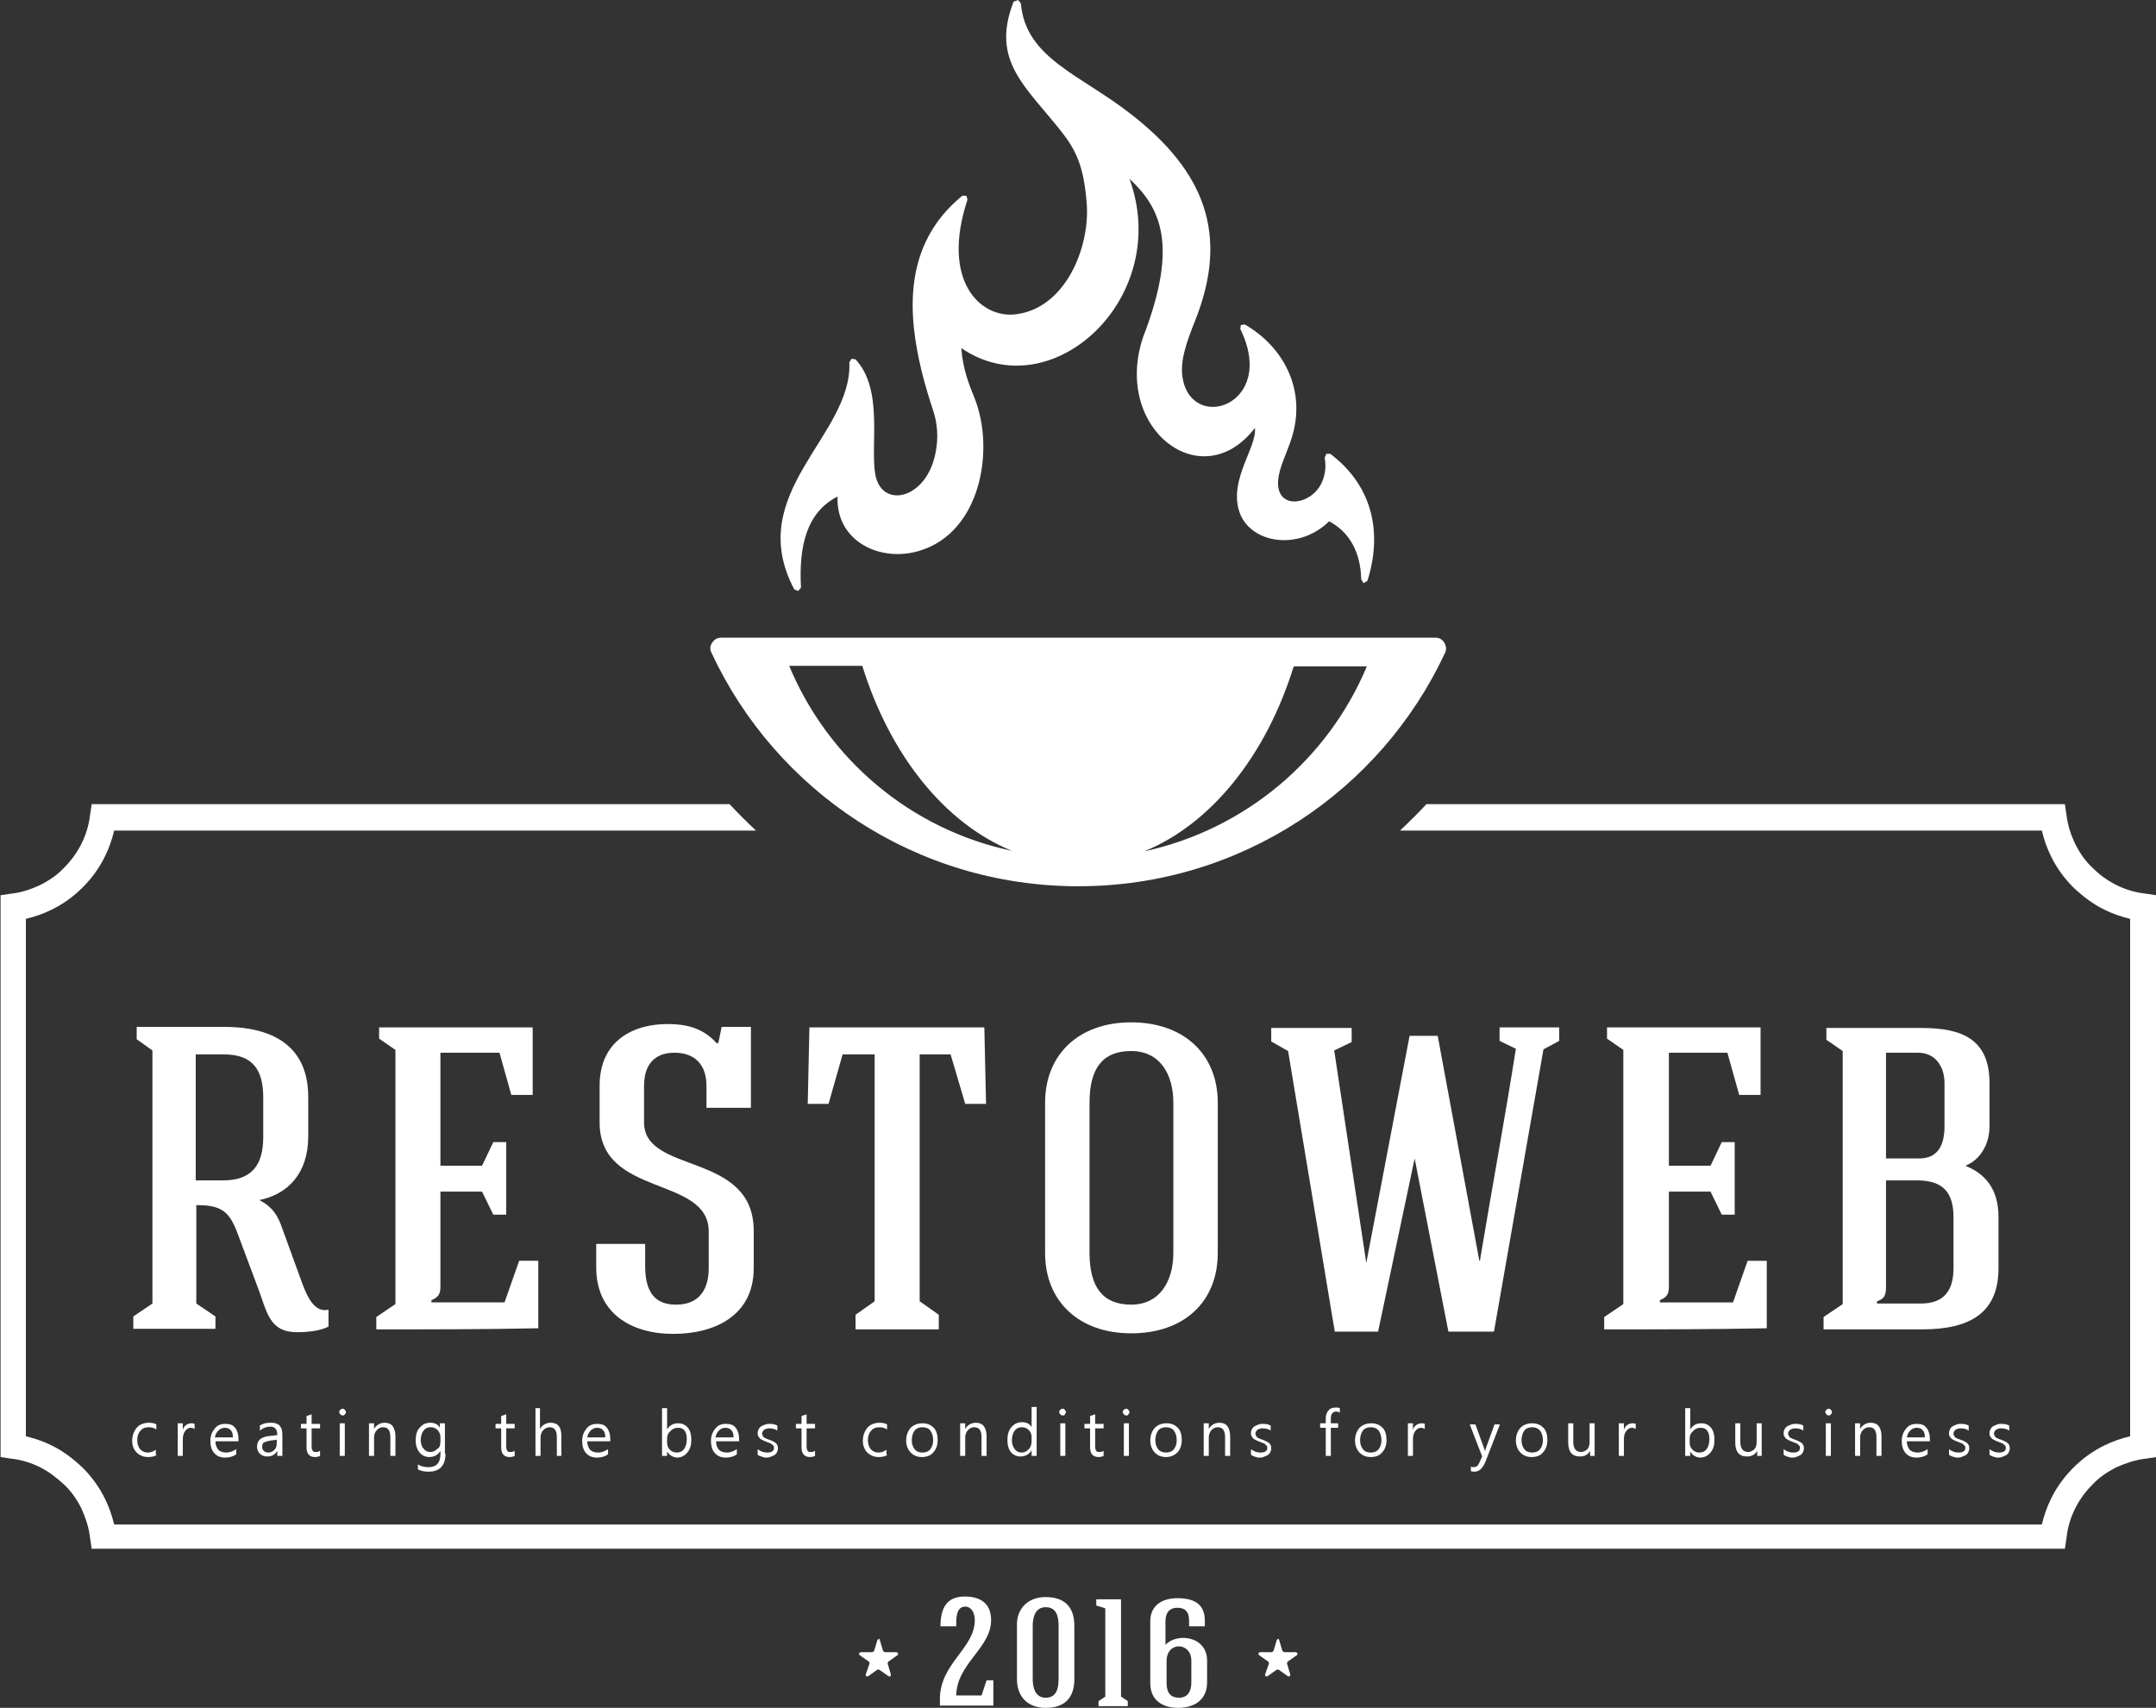 <?xml version="1.0" encoding="utf-8"?>
<!-- Generator: Adobe Illustrator 19.0.0, SVG Export Plug-In . SVG Version: 6.00 Build 0)  -->
<svg version="1.1" id="Layer_1" xmlns="http://www.w3.org/2000/svg" xmlns:xlink="http://www.w3.org/1999/xlink" x="0px" y="0px"
	 viewBox="0 0 383.3 303.7" style="enable-background:new 0 0 383.3 303.7;" xml:space="preserve">
<rect x="0" y="0" width="383.3" height="303.7" fill="#333333" stroke="none"/>
<style type="text/css">
	.st0{fill:#FFFFFF;}
	.st1{fill-rule:evenodd;clip-rule:evenodd;fill:#FFFFFF;}
</style>
<g id="XMLID_662_">
	<g id="XMLID_549_">
		<path id="XMLID_550_" class="st0" d="M42.3,219.5c-1.5-4.1-2.9-5.2-7.4-5.2c0,4.8,0,12.6,0,17.5l3.4,2.3v2.2c-4.4,0-10.1,0-14.6,0
			v-2.2l3.4-2.3c0-14.9,0-30.1,0-45l-2.8-2v-2.2h15.5c8.3,0,15,3.1,15,12.5v7c0,6.6-3.7,10.3-8.7,11.3c2.3,1.2,3.3,2.7,4.1,5.1
			l3.6,9.9c0.8,2.1,2.1,5.1,4.6,4.5v3c-1.5,0.8-3.9,1-5.6,1c-4.8,0-5.3-3.4-6.8-7.5L42.3,219.5z M34.8,187.5c0,8.3,0,14.1,0,22.4
			h4.9c5.1,0,7.1-2.8,7.1-7.7v-7c0-4.9-1.8-7.7-7-7.7H34.8z"/>
		<path id="XMLID_553_" class="st0" d="M66.9,236.4v-2.2l3.4-2.3c0-15.1,0-30.2,0-45.2l-2.9-2v-2c9.3,0,17.9,0,27.3,0v12h-3.8
			l-2.1-7.5H78.3c0,6.7,0,13.4,0,20.1h7.4l2-4.2h2.3c0,3.8,0,9.2,0,12.9h-2.3l-2-4.1h-7.4c0,5.7,0,11.3,0,16.9
			c0,1.2-0.3,1.9-1.6,2.4v0.4c4.4,0,8.7,0,13,0l2.6-7.4h3.4v12C86.1,236.4,76.5,236.4,66.9,236.4z"/>
		<path id="XMLID_555_" class="st0" d="M120.2,232c4.1,0,5.8-2.7,5.8-6.5V219c0-10-19.4-6-19.4-19.4v-6.5c0-8,5.9-11,12.1-11
			c3.1,0,6.2,0.6,8.7,3.4h0.3l0.6-2.9h5.2c0,4.7,0,9.6,0,14.4h-7.9v-3.9c0-3.8-2.1-5.9-5.7-5.9s-5.4,2.2-5.4,5.9v6.5
			c0,9.3,19.5,5.1,19.5,19.3v6.6c0,8.5-7,11.7-14.3,11.7c-7.4,0-13.7-3.6-13.7-11.8v-4.2h8.7v4.3C114.8,230.1,116.7,232,120.2,232z"
			/>
		<path id="XMLID_557_" class="st0" d="M163.5,187.5c0,14.6,0,29.3,0,43.9l3.4,2.4v2.6c-4.4,0-10.4,0-14.8,0v-2.6l3.4-2.4
			c0-14.6,0-29.3,0-43.9h-5.7l-2.5,8.8h-3.7l0.3-13.6H175l0.3,13.6h-3.7l-2.6-8.8H163.5z"/>
		<path id="XMLID_559_" class="st0" d="M216.5,222.8c0,8.7-6,14.3-15.4,14.3c-9.3,0-15.3-5.7-15.3-14.3v-26.7
			c0-8.6,6-14.3,15.3-14.3c9.4,0,15.4,5.7,15.4,14.3V222.8z M193.7,222.8c0,6,2.3,9.2,7.4,9.2c5.1,0,7.5-4.2,7.5-9.2v-26.7
			c0-5.1-2.4-9.2-7.5-9.2c-5.1,0-7.4,3.1-7.4,9.2V222.8z"/>
		<path id="XMLID_562_" class="st0" d="M242.9,224.6l7.7-40.4h5l7.4,40h0.1c2.1-12.6,4.4-25.1,6.4-37.7l-2.9-1.4v-2.4h10.6v2.4
			l-2.8,1.5l-8.8,50.2h-8.1l-6-30.8l-6.5,30.8h-7.7l-8.3-49.9l-3-1.7v-2.4h14.3v2.5l-3.1,1.5L242.9,224.6L242.9,224.6z"/>
		<path id="XMLID_564_" class="st0" d="M285.2,236.4v-2.2l3.4-2.3c0-15.1,0-30.2,0-45.2l-2.9-2v-2c9.3,0,17.9,0,27.3,0v12h-3.8
			l-2.1-7.5h-10.4c0,6.7,0,13.4,0,20.1h7.4l2-4.2h2.3c0,3.8,0,9.2,0,12.9h-2.3l-2-4.1h-7.4c0,5.7,0,11.3,0,16.9
			c0,1.2-0.3,1.9-1.6,2.4v0.4c4.4,0,8.7,0,13,0l2.6-7.4h3.4v12C304.4,236.4,294.8,236.4,285.2,236.4z"/>
		<path id="XMLID_566_" class="st0" d="M355.3,225.5c0,7.7-4.7,10.9-13.6,10.9h-17.5v-2.2l3.4-2.3c0-15,0-29.9,0-45l-2.9-2v-2.1
			h16.9c7.1,0,12.1,1.9,12.1,9.8v7.7c0,3-1.5,5.9-4.3,7c3.5,1.4,5.9,4.1,5.9,9.1V225.5z M341.5,231.8c4.1,0,5.8-2.3,5.8-6.3v-9
			c0-4.4-1.8-6.6-6.5-6.6h-5.5c0,6,0,13,0,19c0,1.4-0.3,2.1-1.6,2.5v0.4H341.5z M345.7,200.3v-7.7c0-2.9-1.6-5.4-4.7-5.4h-5.7
			c0,6.7,0,12.2,0,18.8c2.1,0,3.5,0,5.7,0C344.4,206.1,345.7,203.8,345.7,200.3z"/>
	</g>
	<g id="XMLID_435_">
		<path id="XMLID_436_" class="st0" d="M27.9,258.7c-0.4,0.3-1,0.4-1.6,0.4c-0.8,0-1.5-0.3-2-0.8c-0.5-0.5-0.8-1.2-0.8-2.1
			c0-0.9,0.3-1.7,0.8-2.3c0.5-0.6,1.3-0.9,2.2-0.9c0.5,0,1,0.1,1.3,0.3v0.9c-0.4-0.3-0.9-0.4-1.4-0.4c-0.6,0-1.1,0.2-1.4,0.6
			c-0.4,0.4-0.6,1-0.6,1.7c0,0.7,0.2,1.2,0.5,1.6c0.4,0.4,0.8,0.6,1.4,0.6c0.5,0,1-0.2,1.4-0.5V258.7z"/>
		<path id="XMLID_438_" class="st0" d="M34.6,254.1c-0.2-0.1-0.4-0.2-0.7-0.2c-0.4,0-0.7,0.2-1,0.6c-0.3,0.4-0.4,0.9-0.4,1.5v2.9
			h-0.9v-5.8h0.9v1.2h0c0.1-0.4,0.3-0.7,0.6-0.9c0.3-0.2,0.6-0.3,0.9-0.3c0.2,0,0.4,0,0.6,0.1V254.1z"/>
		<path id="XMLID_440_" class="st0" d="M42.4,256.3h-4.1c0,0.6,0.2,1.1,0.5,1.5c0.3,0.3,0.8,0.5,1.4,0.5c0.6,0,1.2-0.2,1.8-0.6v0.9
			c-0.5,0.4-1.2,0.6-2,0.6c-0.8,0-1.5-0.3-1.9-0.8c-0.5-0.5-0.7-1.3-0.7-2.2c0-0.9,0.3-1.6,0.8-2.2c0.5-0.6,1.1-0.8,1.9-0.8
			c0.8,0,1.3,0.2,1.7,0.7c0.4,0.5,0.6,1.2,0.6,2V256.3z M41.4,255.5c0-0.5-0.1-0.9-0.4-1.2c-0.3-0.3-0.6-0.4-1.1-0.4
			c-0.4,0-0.8,0.2-1.1,0.5c-0.3,0.3-0.5,0.7-0.6,1.2H41.4z"/>
		<path id="XMLID_444_" class="st0" d="M50.2,258.9h-0.9V258h0c-0.4,0.7-1,1-1.8,1c-0.6,0-1-0.2-1.3-0.5c-0.3-0.3-0.5-0.7-0.5-1.2
			c0-1.1,0.6-1.7,1.9-1.9l1.7-0.2c0-1-0.4-1.5-1.2-1.5c-0.7,0-1.3,0.2-1.9,0.7v-0.9c0.6-0.4,1.2-0.5,2-0.5c1.4,0,2,0.7,2,2.1V258.9z
			 M49.3,256l-1.4,0.2c-0.4,0.1-0.8,0.2-1,0.3c-0.2,0.2-0.3,0.4-0.3,0.8c0,0.3,0.1,0.5,0.3,0.7c0.2,0.2,0.5,0.3,0.8,0.3
			c0.5,0,0.8-0.2,1.1-0.5c0.3-0.3,0.4-0.7,0.4-1.2V256z"/>
		<path id="XMLID_447_" class="st0" d="M56.9,258.9c-0.2,0.1-0.5,0.2-0.9,0.2c-1,0-1.5-0.6-1.5-1.7V254h-1v-0.8h1v-1.4l0.9-0.3v1.7
			h1.5v0.8h-1.5v3.2c0,0.4,0.1,0.7,0.2,0.8c0.1,0.2,0.3,0.2,0.7,0.2c0.2,0,0.4-0.1,0.6-0.2V258.9z"/>
		<path id="XMLID_449_" class="st0" d="M60.9,251.7c-0.2,0-0.3-0.1-0.4-0.2s-0.2-0.3-0.2-0.4c0-0.2,0.1-0.3,0.2-0.4
			c0.1-0.1,0.3-0.2,0.4-0.2c0.2,0,0.3,0.1,0.4,0.2c0.1,0.1,0.2,0.3,0.2,0.4c0,0.2-0.1,0.3-0.2,0.4C61.2,251.7,61.1,251.7,60.9,251.7
			z M61.3,258.9h-0.9v-5.8h0.9V258.9z"/>
		<path id="XMLID_452_" class="st0" d="M70.3,258.9h-0.9v-3.3c0-1.2-0.4-1.8-1.3-1.8c-0.5,0-0.8,0.2-1.1,0.5
			c-0.3,0.3-0.5,0.8-0.5,1.3v3.3h-0.9v-5.8h0.9v1h0c0.4-0.7,1.1-1.1,1.9-1.1c0.6,0,1.1,0.2,1.4,0.6c0.3,0.4,0.5,1,0.5,1.8V258.9z"/>
		<path id="XMLID_454_" class="st0" d="M79.2,258.5c0,2.1-1,3.2-3,3.2c-0.7,0-1.3-0.1-1.9-0.4v-0.9c0.6,0.4,1.3,0.5,1.9,0.5
			c1.4,0,2.1-0.8,2.1-2.3V258h0c-0.4,0.7-1.1,1.1-2,1.1c-0.7,0-1.3-0.3-1.7-0.8c-0.4-0.5-0.7-1.2-0.7-2.1c0-1,0.2-1.8,0.7-2.3
			c0.5-0.6,1.1-0.9,1.9-0.9c0.8,0,1.4,0.3,1.7,0.9h0v-0.8h0.9V258.5z M78.3,256.3v-0.8c0-0.5-0.2-0.8-0.5-1.2
			c-0.3-0.3-0.7-0.5-1.2-0.5c-0.6,0-1,0.2-1.3,0.6c-0.3,0.4-0.5,1-0.5,1.7c0,0.6,0.2,1.2,0.5,1.5c0.3,0.4,0.7,0.6,1.2,0.6
			c0.5,0,0.9-0.2,1.3-0.6C78.2,257.4,78.3,256.9,78.3,256.3z"/>
		<path id="XMLID_460_" class="st0" d="M91.5,258.9c-0.2,0.1-0.5,0.2-0.9,0.2c-1,0-1.5-0.6-1.5-1.7V254h-1v-0.8h1v-1.4l0.9-0.3v1.7
			h1.5v0.8h-1.5v3.2c0,0.4,0.1,0.7,0.2,0.8c0.1,0.2,0.3,0.2,0.7,0.2c0.2,0,0.4-0.1,0.6-0.2V258.9z"/>
		<path id="XMLID_462_" class="st0" d="M99.9,258.9h-0.9v-3.3c0-1.2-0.4-1.8-1.3-1.8c-0.4,0-0.8,0.2-1.1,0.5
			c-0.3,0.3-0.5,0.8-0.5,1.3v3.3h-0.9v-8.5H96v3.7h0c0.4-0.7,1.1-1.1,1.9-1.1c1.3,0,1.9,0.8,1.9,2.3V258.9z"/>
		<path id="XMLID_464_" class="st0" d="M108.5,256.3h-4.1c0,0.6,0.2,1.1,0.5,1.5c0.3,0.3,0.8,0.5,1.4,0.5c0.6,0,1.2-0.2,1.8-0.6v0.9
			c-0.5,0.4-1.2,0.6-2,0.6c-0.8,0-1.5-0.3-1.9-0.8c-0.5-0.5-0.7-1.3-0.7-2.2c0-0.9,0.3-1.6,0.8-2.2c0.5-0.6,1.1-0.8,1.9-0.8
			c0.8,0,1.3,0.2,1.7,0.7c0.4,0.5,0.6,1.2,0.6,2V256.3z M107.6,255.5c0-0.5-0.1-0.9-0.4-1.2c-0.3-0.3-0.6-0.4-1.1-0.4
			c-0.4,0-0.8,0.2-1.1,0.5c-0.3,0.3-0.5,0.7-0.6,1.2H107.6z"/>
		<path id="XMLID_467_" class="st0" d="M118.6,258.1L118.6,258.1l0,0.8h-0.9v-8.5h0.9v3.8h0c0.5-0.8,1.1-1.1,2-1.1
			c0.7,0,1.3,0.3,1.7,0.8c0.4,0.5,0.6,1.2,0.6,2.1c0,1-0.2,1.7-0.7,2.3c-0.5,0.6-1.1,0.9-1.9,0.9C119.6,259.1,119,258.8,118.6,258.1
			z M118.6,255.8v0.8c0,0.5,0.2,0.9,0.5,1.2c0.3,0.3,0.7,0.5,1.2,0.5c0.6,0,1-0.2,1.3-0.6c0.3-0.4,0.5-1,0.5-1.8
			c0-0.6-0.1-1.1-0.4-1.5c-0.3-0.4-0.7-0.5-1.2-0.5c-0.5,0-1,0.2-1.3,0.6C118.8,254.8,118.6,255.2,118.6,255.8z"/>
		<path id="XMLID_470_" class="st0" d="M131.4,256.3h-4.1c0,0.6,0.2,1.1,0.5,1.5c0.3,0.3,0.8,0.5,1.4,0.5c0.6,0,1.2-0.2,1.8-0.6v0.9
			c-0.5,0.4-1.2,0.6-2,0.6c-0.8,0-1.5-0.3-1.9-0.8c-0.5-0.5-0.7-1.3-0.7-2.2c0-0.9,0.3-1.6,0.8-2.2c0.5-0.6,1.1-0.8,1.9-0.8
			c0.8,0,1.3,0.2,1.7,0.7c0.4,0.5,0.6,1.2,0.6,2V256.3z M130.4,255.5c0-0.5-0.1-0.9-0.4-1.2c-0.3-0.3-0.6-0.4-1.1-0.4
			c-0.4,0-0.8,0.2-1.1,0.5c-0.3,0.3-0.5,0.7-0.6,1.2H130.4z"/>
		<path id="XMLID_474_" class="st0" d="M134.7,258.7v-1c0.5,0.4,1.1,0.6,1.7,0.6c0.8,0,1.2-0.3,1.2-0.8c0-0.2,0-0.3-0.1-0.4
			c-0.1-0.1-0.2-0.2-0.3-0.3c-0.1-0.1-0.3-0.2-0.4-0.2c-0.2-0.1-0.3-0.1-0.5-0.2c-0.3-0.1-0.5-0.2-0.7-0.3c-0.2-0.1-0.4-0.2-0.5-0.3
			c-0.1-0.1-0.2-0.3-0.3-0.4c-0.1-0.2-0.1-0.4-0.1-0.6c0-0.3,0.1-0.5,0.2-0.7c0.1-0.2,0.3-0.4,0.5-0.5c0.2-0.1,0.4-0.2,0.7-0.3
			c0.3-0.1,0.5-0.1,0.8-0.1c0.5,0,0.9,0.1,1.3,0.3v0.9c-0.4-0.3-0.9-0.4-1.5-0.4c-0.2,0-0.3,0-0.5,0.1c-0.1,0-0.3,0.1-0.4,0.2
			c-0.1,0.1-0.2,0.2-0.2,0.3c-0.1,0.1-0.1,0.2-0.1,0.3c0,0.1,0,0.3,0.1,0.4c0.1,0.1,0.1,0.2,0.2,0.3c0.1,0.1,0.2,0.1,0.4,0.2
			c0.1,0.1,0.3,0.1,0.5,0.2c0.3,0.1,0.5,0.2,0.7,0.3c0.2,0.1,0.4,0.2,0.5,0.3c0.1,0.1,0.3,0.3,0.3,0.4c0.1,0.2,0.1,0.4,0.1,0.6
			c0,0.3-0.1,0.5-0.2,0.7c-0.1,0.2-0.3,0.4-0.5,0.5c-0.2,0.1-0.5,0.2-0.7,0.3c-0.3,0.1-0.6,0.1-0.9,0.1
			C135.7,259.1,135.1,259,134.7,258.7z"/>
		<path id="XMLID_476_" class="st0" d="M144.9,258.9c-0.2,0.1-0.5,0.2-0.9,0.2c-1,0-1.5-0.6-1.5-1.7V254h-1v-0.8h1v-1.4l0.9-0.3v1.7
			h1.5v0.8h-1.5v3.2c0,0.4,0.1,0.7,0.2,0.8c0.1,0.2,0.3,0.2,0.7,0.2c0.2,0,0.4-0.1,0.6-0.2V258.9z"/>
		<path id="XMLID_478_" class="st0" d="M157.8,258.7c-0.4,0.3-1,0.4-1.6,0.4c-0.8,0-1.5-0.3-2-0.8c-0.5-0.5-0.8-1.2-0.8-2.1
			c0-0.9,0.3-1.7,0.8-2.3c0.5-0.6,1.3-0.9,2.2-0.9c0.5,0,1,0.1,1.3,0.3v0.9c-0.4-0.3-0.9-0.4-1.4-0.4c-0.6,0-1.1,0.2-1.4,0.6
			c-0.4,0.4-0.6,1-0.6,1.7c0,0.7,0.2,1.2,0.5,1.6c0.4,0.4,0.8,0.6,1.4,0.6c0.5,0,1-0.2,1.4-0.5V258.7z"/>
		<path id="XMLID_482_" class="st0" d="M163.9,259.1c-0.9,0-1.5-0.3-2-0.8c-0.5-0.5-0.8-1.3-0.8-2.1c0-1,0.3-1.7,0.8-2.3
			c0.5-0.5,1.2-0.8,2.1-0.8c0.9,0,1.5,0.3,2,0.8c0.5,0.5,0.7,1.3,0.7,2.2c0,0.9-0.3,1.7-0.8,2.2
			C165.5,258.8,164.8,259.1,163.9,259.1z M164,253.8c-0.6,0-1.1,0.2-1.4,0.6c-0.3,0.4-0.5,1-0.5,1.7c0,0.7,0.2,1.2,0.5,1.6
			c0.3,0.4,0.8,0.6,1.4,0.6c0.6,0,1.1-0.2,1.4-0.6c0.3-0.4,0.5-0.9,0.5-1.6c0-0.7-0.2-1.3-0.5-1.7C165.1,254,164.6,253.8,164,253.8z
			"/>
		<path id="XMLID_485_" class="st0" d="M175.4,258.9h-0.9v-3.3c0-1.2-0.4-1.8-1.3-1.8c-0.5,0-0.8,0.2-1.1,0.5
			c-0.3,0.3-0.5,0.8-0.5,1.3v3.3h-0.9v-5.8h0.9v1h0c0.4-0.7,1.1-1.1,1.9-1.1c0.6,0,1.1,0.2,1.4,0.6c0.3,0.4,0.5,1,0.5,1.8V258.9z"/>
		<path id="XMLID_487_" class="st0" d="M184.3,258.9h-0.9v-1h0c-0.4,0.7-1.1,1.1-2,1.1c-0.7,0-1.3-0.3-1.7-0.8
			c-0.4-0.5-0.6-1.2-0.6-2.1c0-1,0.2-1.7,0.7-2.3c0.5-0.6,1.1-0.9,1.9-0.9c0.8,0,1.4,0.3,1.7,0.9h0v-3.6h0.9V258.9z M183.4,256.3
			v-0.8c0-0.5-0.2-0.9-0.5-1.2c-0.3-0.3-0.7-0.5-1.2-0.5c-0.6,0-1,0.2-1.3,0.6c-0.3,0.4-0.5,1-0.5,1.7c0,0.7,0.2,1.2,0.5,1.6
			c0.3,0.4,0.7,0.6,1.2,0.6c0.5,0,0.9-0.2,1.3-0.6C183.2,257.4,183.4,256.9,183.4,256.3z"/>
		<path id="XMLID_490_" class="st0" d="M188.9,251.7c-0.2,0-0.3-0.1-0.4-0.2c-0.1-0.1-0.2-0.3-0.2-0.4c0-0.2,0.1-0.3,0.2-0.4
			c0.1-0.1,0.3-0.2,0.4-0.2c0.2,0,0.3,0.1,0.4,0.2c0.1,0.1,0.2,0.3,0.2,0.4c0,0.2-0.1,0.3-0.2,0.4
			C189.3,251.7,189.1,251.7,188.9,251.7z M189.4,258.9h-0.9v-5.8h0.9V258.9z"/>
		<path id="XMLID_493_" class="st0" d="M196.2,258.9c-0.2,0.1-0.5,0.2-0.9,0.2c-1,0-1.5-0.6-1.5-1.7V254h-1v-0.8h1v-1.4l0.9-0.3v1.7
			h1.5v0.8h-1.5v3.2c0,0.4,0.1,0.7,0.2,0.8c0.1,0.2,0.3,0.2,0.7,0.2c0.2,0,0.4-0.1,0.6-0.2V258.9z"/>
		<path id="XMLID_495_" class="st0" d="M200.2,251.7c-0.2,0-0.3-0.1-0.4-0.2c-0.1-0.1-0.2-0.3-0.2-0.4c0-0.2,0.1-0.3,0.2-0.4
			c0.1-0.1,0.3-0.2,0.4-0.2c0.2,0,0.3,0.1,0.4,0.2c0.1,0.1,0.2,0.3,0.2,0.4c0,0.2-0.1,0.3-0.2,0.4
			C200.6,251.7,200.4,251.7,200.2,251.7z M200.7,258.9h-0.9v-5.8h0.9V258.9z"/>
		<path id="XMLID_498_" class="st0" d="M207.3,259.1c-0.9,0-1.5-0.3-2-0.8c-0.5-0.5-0.8-1.3-0.8-2.1c0-1,0.3-1.7,0.8-2.3
			c0.5-0.5,1.2-0.8,2.1-0.8c0.9,0,1.5,0.3,2,0.8c0.5,0.5,0.7,1.3,0.7,2.2c0,0.9-0.3,1.7-0.8,2.2
			C208.8,258.8,208.1,259.1,207.3,259.1z M207.3,253.8c-0.6,0-1.1,0.2-1.4,0.6c-0.3,0.4-0.5,1-0.5,1.7c0,0.7,0.2,1.2,0.5,1.6
			c0.3,0.4,0.8,0.6,1.4,0.6c0.6,0,1.1-0.2,1.4-0.6c0.3-0.4,0.5-0.9,0.5-1.6c0-0.7-0.2-1.3-0.5-1.7
			C208.4,254,207.9,253.8,207.3,253.8z"/>
		<path id="XMLID_510_" class="st0" d="M218.7,258.9h-0.9v-3.3c0-1.2-0.4-1.8-1.3-1.8c-0.5,0-0.8,0.2-1.1,0.5
			c-0.3,0.3-0.5,0.8-0.5,1.3v3.3h-0.9v-5.8h0.9v1h0c0.4-0.7,1.1-1.1,1.9-1.1c0.6,0,1.1,0.2,1.4,0.6c0.3,0.4,0.5,1,0.5,1.8V258.9z"/>
		<path id="XMLID_512_" class="st0" d="M222.4,258.7v-1c0.5,0.4,1.1,0.6,1.7,0.6c0.8,0,1.2-0.3,1.2-0.8c0-0.2,0-0.3-0.1-0.4
			c-0.1-0.1-0.2-0.2-0.3-0.3c-0.1-0.1-0.3-0.2-0.4-0.2c-0.2-0.1-0.3-0.1-0.5-0.2c-0.3-0.1-0.5-0.2-0.7-0.3c-0.2-0.1-0.4-0.2-0.5-0.3
			c-0.1-0.1-0.2-0.3-0.3-0.4c-0.1-0.2-0.1-0.4-0.1-0.6c0-0.3,0.1-0.5,0.2-0.7c0.1-0.2,0.3-0.4,0.5-0.5c0.2-0.1,0.4-0.2,0.7-0.3
			c0.3-0.1,0.5-0.1,0.8-0.1c0.5,0,0.9,0.1,1.3,0.3v0.9c-0.4-0.3-0.9-0.4-1.5-0.4c-0.2,0-0.3,0-0.5,0.1c-0.1,0-0.3,0.1-0.4,0.2
			c-0.1,0.1-0.2,0.2-0.2,0.3c-0.1,0.1-0.1,0.2-0.1,0.3c0,0.1,0,0.3,0.1,0.4c0.1,0.1,0.1,0.2,0.2,0.3c0.1,0.1,0.2,0.1,0.4,0.2
			c0.1,0.1,0.3,0.1,0.5,0.2c0.3,0.1,0.5,0.2,0.7,0.3c0.2,0.1,0.4,0.2,0.5,0.3c0.1,0.1,0.3,0.3,0.3,0.4c0.1,0.2,0.1,0.4,0.1,0.6
			c0,0.3-0.1,0.5-0.2,0.7c-0.1,0.2-0.3,0.4-0.5,0.5c-0.2,0.1-0.5,0.2-0.7,0.3c-0.3,0.1-0.6,0.1-0.9,0.1
			C223.3,259.1,222.8,259,222.4,258.7z"/>
		<path id="XMLID_514_" class="st0" d="M238.2,251.2c-0.2-0.1-0.4-0.2-0.6-0.2c-0.6,0-1,0.4-1,1.2v0.9h1.3v0.8h-1.3v5h-0.9v-5h-1
			v-0.8h1v-0.9c0-0.6,0.2-1.1,0.5-1.4c0.3-0.4,0.8-0.5,1.3-0.5c0.3,0,0.5,0,0.7,0.1V251.2z"/>
		<path id="XMLID_516_" class="st0" d="M243.7,259.1c-0.9,0-1.5-0.3-2-0.8c-0.5-0.5-0.8-1.3-0.8-2.1c0-1,0.3-1.7,0.8-2.3
			c0.5-0.5,1.2-0.8,2.1-0.8c0.9,0,1.5,0.3,2,0.8c0.5,0.5,0.7,1.3,0.7,2.2c0,0.9-0.3,1.7-0.8,2.2
			C245.3,258.8,244.6,259.1,243.7,259.1z M243.7,253.8c-0.6,0-1.1,0.2-1.4,0.6c-0.3,0.4-0.5,1-0.5,1.7c0,0.7,0.2,1.2,0.5,1.6
			c0.3,0.4,0.8,0.6,1.4,0.6c0.6,0,1.1-0.2,1.4-0.6c0.3-0.4,0.5-0.9,0.5-1.6c0-0.7-0.2-1.3-0.5-1.7
			C244.8,254,244.3,253.8,243.7,253.8z"/>
		<path id="XMLID_519_" class="st0" d="M253.3,254.1c-0.2-0.1-0.4-0.2-0.7-0.2c-0.4,0-0.7,0.2-1,0.6c-0.3,0.4-0.4,0.9-0.4,1.5v2.9
			h-0.9v-5.8h0.9v1.2h0c0.1-0.4,0.3-0.7,0.6-0.9c0.3-0.2,0.6-0.3,0.9-0.3c0.2,0,0.4,0,0.6,0.1V254.1z"/>
		<path id="XMLID_521_" class="st0" d="M266.7,253.2l-2.6,6.7c-0.5,1.2-1.1,1.8-2,1.8c-0.2,0-0.4,0-0.6-0.1v-0.8
			c0.2,0.1,0.4,0.1,0.5,0.1c0.5,0,0.8-0.3,1-0.8l0.5-1.1l-2.2-5.7h1l1.6,4.4c0,0.1,0.1,0.2,0.1,0.4h0c0-0.1,0.1-0.2,0.1-0.4l1.6-4.4
			H266.7z"/>
		<path id="XMLID_523_" class="st0" d="M272.3,259.1c-0.9,0-1.5-0.3-2-0.8c-0.5-0.5-0.8-1.3-0.8-2.1c0-1,0.3-1.7,0.8-2.3
			c0.5-0.5,1.2-0.8,2.1-0.8c0.9,0,1.5,0.3,2,0.8c0.5,0.5,0.7,1.3,0.7,2.2c0,0.9-0.3,1.7-0.8,2.2
			C273.9,258.8,273.2,259.1,272.3,259.1z M272.4,253.8c-0.6,0-1.1,0.2-1.4,0.6c-0.3,0.4-0.5,1-0.5,1.7c0,0.7,0.2,1.2,0.5,1.6
			c0.3,0.4,0.8,0.6,1.4,0.6c0.6,0,1.1-0.2,1.4-0.6c0.3-0.4,0.5-0.9,0.5-1.6c0-0.7-0.2-1.3-0.5-1.7C273.4,254,273,253.8,272.4,253.8z
			"/>
		<path id="XMLID_526_" class="st0" d="M283.6,258.9h-0.9V258h0c-0.4,0.7-1,1-1.8,1c-1.4,0-2.1-0.8-2.1-2.5v-3.4h0.9v3.3
			c0,1.2,0.5,1.8,1.4,1.8c0.4,0,0.8-0.2,1.1-0.5c0.3-0.3,0.4-0.8,0.4-1.3v-3.3h0.9V258.9z"/>
		<path id="XMLID_528_" class="st0" d="M290.8,254.1c-0.2-0.1-0.4-0.2-0.7-0.2c-0.4,0-0.7,0.2-1,0.6c-0.3,0.4-0.4,0.9-0.4,1.5v2.9
			h-0.9v-5.8h0.9v1.2h0c0.1-0.4,0.3-0.7,0.6-0.9c0.3-0.2,0.6-0.3,0.9-0.3c0.2,0,0.4,0,0.6,0.1V254.1z"/>
		<path id="XMLID_530_" class="st0" d="M300.5,258.1L300.5,258.1l0,0.8h-0.9v-8.5h0.9v3.8h0c0.5-0.8,1.1-1.1,2-1.1
			c0.7,0,1.3,0.3,1.7,0.8c0.4,0.5,0.6,1.2,0.6,2.1c0,1-0.2,1.7-0.7,2.3c-0.5,0.6-1.1,0.9-1.9,0.9
			C301.4,259.1,300.9,258.8,300.5,258.1z M300.4,255.8v0.8c0,0.5,0.2,0.9,0.5,1.2c0.3,0.3,0.7,0.5,1.2,0.5c0.6,0,1-0.2,1.3-0.6
			c0.3-0.4,0.5-1,0.5-1.8c0-0.6-0.1-1.1-0.4-1.5c-0.3-0.4-0.7-0.5-1.2-0.5c-0.5,0-1,0.2-1.3,0.6
			C300.6,254.8,300.4,255.2,300.4,255.8z"/>
		<path id="XMLID_533_" class="st0" d="M313.3,258.9h-0.9V258h0c-0.4,0.7-1,1-1.8,1c-1.4,0-2.1-0.8-2.1-2.5v-3.4h0.9v3.3
			c0,1.2,0.5,1.8,1.4,1.8c0.4,0,0.8-0.2,1.1-0.5c0.3-0.3,0.4-0.8,0.4-1.3v-3.3h0.9V258.9z"/>
		<path id="XMLID_535_" class="st0" d="M317.1,258.7v-1c0.5,0.4,1.1,0.6,1.7,0.6c0.8,0,1.2-0.3,1.2-0.8c0-0.2,0-0.3-0.1-0.4
			c-0.1-0.1-0.2-0.2-0.3-0.3c-0.1-0.1-0.3-0.2-0.4-0.2c-0.2-0.1-0.3-0.1-0.5-0.2c-0.3-0.1-0.5-0.2-0.7-0.3c-0.2-0.1-0.4-0.2-0.5-0.3
			c-0.1-0.1-0.2-0.3-0.3-0.4c-0.1-0.2-0.1-0.4-0.1-0.6c0-0.3,0.1-0.5,0.2-0.7c0.1-0.2,0.3-0.4,0.5-0.5c0.2-0.1,0.4-0.2,0.7-0.3
			c0.3-0.1,0.5-0.1,0.8-0.1c0.5,0,0.9,0.1,1.3,0.3v0.9c-0.4-0.3-0.9-0.4-1.5-0.4c-0.2,0-0.3,0-0.5,0.1c-0.1,0-0.3,0.1-0.4,0.2
			c-0.1,0.1-0.2,0.2-0.2,0.3c-0.1,0.1-0.1,0.2-0.1,0.3c0,0.1,0,0.3,0.1,0.4c0.1,0.1,0.1,0.2,0.2,0.3c0.1,0.1,0.2,0.1,0.4,0.2
			c0.1,0.1,0.3,0.1,0.5,0.2c0.3,0.1,0.5,0.2,0.7,0.3c0.2,0.1,0.4,0.2,0.5,0.3c0.1,0.1,0.3,0.3,0.3,0.4c0.1,0.2,0.1,0.4,0.1,0.6
			c0,0.3-0.1,0.5-0.2,0.7c-0.1,0.2-0.3,0.4-0.5,0.5c-0.2,0.1-0.5,0.2-0.7,0.3c-0.3,0.1-0.6,0.1-0.9,0.1
			C318,259.1,317.5,259,317.1,258.7z"/>
		<path id="XMLID_537_" class="st0" d="M325.1,251.7c-0.2,0-0.3-0.1-0.4-0.2c-0.1-0.1-0.2-0.3-0.2-0.4c0-0.2,0.1-0.3,0.2-0.4
			c0.1-0.1,0.3-0.2,0.4-0.2c0.2,0,0.3,0.1,0.4,0.2c0.1,0.1,0.2,0.3,0.2,0.4c0,0.2-0.1,0.3-0.2,0.4
			C325.4,251.7,325.2,251.7,325.1,251.7z M325.5,258.9h-0.9v-5.8h0.9V258.9z"/>
		<path id="XMLID_540_" class="st0" d="M334.5,258.9h-0.9v-3.3c0-1.2-0.4-1.8-1.3-1.8c-0.5,0-0.8,0.2-1.1,0.5
			c-0.3,0.3-0.5,0.8-0.5,1.3v3.3h-0.9v-5.8h0.9v1h0c0.4-0.7,1.1-1.1,1.9-1.1c0.6,0,1.1,0.2,1.4,0.6c0.3,0.4,0.5,1,0.5,1.8V258.9z"/>
		<path id="XMLID_542_" class="st0" d="M343.1,256.3h-4.1c0,0.6,0.2,1.1,0.5,1.5c0.3,0.3,0.8,0.5,1.4,0.5c0.6,0,1.2-0.2,1.8-0.6v0.9
			c-0.5,0.4-1.2,0.6-2,0.6c-0.8,0-1.5-0.3-1.9-0.8c-0.5-0.5-0.7-1.3-0.7-2.2c0-0.9,0.3-1.6,0.8-2.2c0.5-0.6,1.1-0.8,1.9-0.8
			c0.8,0,1.3,0.2,1.7,0.7c0.4,0.5,0.6,1.2,0.6,2V256.3z M342.2,255.5c0-0.5-0.1-0.9-0.4-1.2c-0.3-0.3-0.6-0.4-1.1-0.4
			c-0.4,0-0.8,0.2-1.1,0.5c-0.3,0.3-0.5,0.7-0.6,1.2H342.2z"/>
		<path id="XMLID_545_" class="st0" d="M346.5,258.7v-1c0.5,0.4,1.1,0.6,1.7,0.6c0.8,0,1.2-0.3,1.2-0.8c0-0.2,0-0.3-0.1-0.4
			c-0.1-0.1-0.2-0.2-0.3-0.3c-0.1-0.1-0.3-0.2-0.4-0.2c-0.2-0.1-0.3-0.1-0.5-0.2c-0.3-0.1-0.5-0.2-0.7-0.3c-0.2-0.1-0.4-0.2-0.5-0.3
			c-0.1-0.1-0.2-0.3-0.3-0.4c-0.1-0.2-0.1-0.4-0.1-0.6c0-0.3,0.1-0.5,0.2-0.7c0.1-0.2,0.3-0.4,0.5-0.5c0.2-0.1,0.4-0.2,0.7-0.3
			c0.3-0.1,0.5-0.1,0.8-0.1c0.5,0,0.9,0.1,1.3,0.3v0.9c-0.4-0.3-0.9-0.4-1.5-0.4c-0.2,0-0.3,0-0.5,0.1c-0.1,0-0.3,0.1-0.4,0.2
			c-0.1,0.1-0.2,0.2-0.2,0.3c-0.1,0.1-0.1,0.2-0.1,0.3c0,0.1,0,0.3,0.1,0.4c0.1,0.1,0.1,0.2,0.2,0.3c0.1,0.1,0.2,0.1,0.4,0.2
			c0.1,0.1,0.3,0.1,0.5,0.2c0.3,0.1,0.5,0.2,0.7,0.3c0.2,0.1,0.4,0.2,0.5,0.3c0.1,0.1,0.3,0.3,0.3,0.4c0.1,0.2,0.1,0.4,0.1,0.6
			c0,0.3-0.1,0.5-0.2,0.7c-0.1,0.2-0.3,0.4-0.5,0.5c-0.2,0.1-0.5,0.2-0.7,0.3c-0.3,0.1-0.6,0.1-0.9,0.1
			C347.4,259.1,346.9,259,346.5,258.7z"/>
		<path id="XMLID_547_" class="st0" d="M353.7,258.7v-1c0.5,0.4,1.1,0.6,1.7,0.6c0.8,0,1.2-0.3,1.2-0.8c0-0.2,0-0.3-0.1-0.4
			c-0.1-0.1-0.2-0.2-0.3-0.3c-0.1-0.1-0.3-0.2-0.4-0.2c-0.2-0.1-0.3-0.1-0.5-0.2c-0.3-0.1-0.5-0.2-0.7-0.3c-0.2-0.1-0.4-0.2-0.5-0.3
			c-0.1-0.1-0.2-0.3-0.3-0.4c-0.1-0.2-0.1-0.4-0.1-0.6c0-0.3,0.1-0.5,0.2-0.7c0.1-0.2,0.3-0.4,0.5-0.5c0.2-0.1,0.4-0.2,0.7-0.3
			c0.3-0.1,0.5-0.1,0.8-0.1c0.5,0,0.9,0.1,1.3,0.3v0.9c-0.4-0.3-0.9-0.4-1.5-0.4c-0.2,0-0.3,0-0.5,0.1c-0.1,0-0.3,0.1-0.4,0.2
			c-0.1,0.1-0.2,0.2-0.2,0.3c-0.1,0.1-0.1,0.2-0.1,0.3c0,0.1,0,0.3,0.1,0.4c0.1,0.1,0.1,0.2,0.2,0.3c0.1,0.1,0.2,0.1,0.4,0.2
			c0.1,0.1,0.3,0.1,0.5,0.2c0.3,0.1,0.5,0.2,0.7,0.3c0.2,0.1,0.4,0.2,0.5,0.3c0.1,0.1,0.3,0.3,0.3,0.4c0.1,0.2,0.1,0.4,0.1,0.6
			c0,0.3-0.1,0.5-0.2,0.7c-0.1,0.2-0.3,0.4-0.5,0.5c-0.2,0.1-0.5,0.2-0.7,0.3c-0.3,0.1-0.6,0.1-0.9,0.1
			C354.6,259.1,354.1,259,353.7,258.7z"/>
	</g>
	<path id="XMLID_670_" class="st1" d="M203.4,151.4c12-4.9,21.7-17.1,26.6-32.9h13C236.1,135,221.4,147.5,203.4,151.4L203.4,151.4z
		 M140.3,118.4h13c4.9,15.8,14.6,28,26.6,32.9C161.9,147.5,147.2,135,140.3,118.4L140.3,118.4z M126.5,116.1
		c11.4,24.5,36.3,41.5,65.2,41.5c28.9,0,53.8-17,65.2-41.5c0.3-0.6,0.2-1.2-0.1-1.8c-0.4-0.6-0.9-0.9-1.6-0.9h-127
		c-0.7,0-1.2,0.3-1.6,0.9C126.2,114.9,126.2,115.5,126.5,116.1L126.5,116.1z"/>
	<path id="XMLID_669_" class="st1" d="M148.9,88.3c-5.5,2.8-6.9,8.8-6.5,16.2l-0.5,0.6l-0.7-0.3c-9.1-17.2,10.4-27.3,9.8-40.4
		l0.4-0.6l0.7,0.1c5,5.4,2.6,15.1,3.5,20.4c1.1,6.4,9.4,4.5,10.8-4.2c0.4-2.2,0.3-4.7-0.5-7.1c-0.7-2.1-1.4-4.4-2-6.8
		c-2.5-10.2-3.5-22.7,7.2-31.4l0.7,0l0.2,0.7c-4.8,14.6,2.4,21.1,8.5,20.4c8.9-1,13.3-11.9,12.7-19.7c-0.5-6.6-1.9-9.5-4.5-12.8
		c-6.4-8.1-12.6-12.6-8.5-23.1L181,0l0.5,0.6c0.8,9.8,10.7,12.7,19.7,19.8c12.8,10,17.5,21.2,11.2,36.8c-1.3,3.3-2.6,6.7-2.2,9.7
		c1.4,10.3,17,5.2,10.3-8.4l0.1-0.7l0.7-0.1c6.8,3.9,11.1,11.6,8.3,20.3c-0.7,2.2-1.8,4.4-2.2,6.3c-1.4,6.5,5.4,5.9,7.5,1.7
		c0.7-1.4,0.9-3.1,0.6-4.6l0.3-0.7l0.7,0c7.8,5.9,9.2,14.4,6.6,22.6l-0.7,0.4L242,103c-0.1-4.8-2.1-8.4-5.7-10.3
		c-5.5,5.4-14.2,3.9-16-1.8c-1.8-5.7,3.2-11.4,2.8-14.8c-9.4,12.3-25.3,0.2-19.9-16.1c6.4-16.5,3.1-23.1-2.4-28.2
		c7.7,21.1-13.8,41.1-29.9,30.1c0.3,3.9,1.4,6.5,2.4,9c3.6,9.2,1,23.7-9.7,27C156.7,100.1,148.6,96.4,148.9,88.3L148.9,88.3z"/>
	<path id="XMLID_668_" class="st0" d="M363,147.7H248.9c1.6-1.5,3.2-3.1,4.7-4.7H365h2.1l0.3,2c0.2,1.8,0.8,3.5,1.5,5
		c0.8,1.6,1.8,3.1,3.1,4.3c1.3,1.3,2.7,2.3,4.3,3.1c1.6,0.8,3.3,1.3,5.1,1.5l2,0.3v2v95.9v2l-2,0.3c-1.8,0.2-3.5,0.8-5.1,1.5
		c-1.6,0.8-3.1,1.8-4.3,3.1c-1.3,1.3-2.3,2.7-3.1,4.3c-0.8,1.6-1.3,3.3-1.5,5.1l-0.3,2H365H18.3h-2l-0.3-2c-0.2-1.8-0.8-3.5-1.5-5.1
		c-0.8-1.6-1.8-3.1-3.1-4.3l0,0c-1.3-1.2-2.7-2.3-4.3-3.1c-1.6-0.8-3.3-1.3-5-1.5l-2-0.3v-2v-95.9v-2l2-0.3c1.8-0.2,3.5-0.8,5-1.5
		c1.6-0.8,3.1-1.8,4.3-3.1c1.3-1.3,2.3-2.7,3.1-4.3c0.8-1.6,1.3-3.3,1.5-5l0.3-2h2h111.4c1.5,1.6,3.1,3.2,4.7,4.7H20.3
		c-0.4,1.6-0.9,3.1-1.6,4.5c-1,2.1-2.4,4-4,5.6c-1.6,1.6-3.5,3-5.6,4c-1.4,0.7-2.9,1.2-4.5,1.6v92c1.6,0.4,3.1,0.9,4.5,1.6
		c2.1,1,3.9,2.4,5.6,4l0,0h0c1.6,1.6,3,3.5,4,5.6c0.7,1.4,1.2,2.9,1.6,4.5H363c0.4-1.6,0.9-3.1,1.6-4.5c1-2.1,2.4-4,4-5.6
		c1.6-1.6,3.5-3,5.6-4c1.4-0.7,2.9-1.2,4.5-1.6v-92c-1.6-0.4-3.1-0.9-4.5-1.6c-2.1-1-3.9-2.4-5.6-4l0,0c-1.6-1.6-3-3.5-4-5.6
		C363.9,150.8,363.4,149.3,363,147.7L363,147.7z"/>
	<g id="XMLID_663_">
		<g id="XMLID_420_">
			<path id="XMLID_425_" class="st0" d="M174.5,301.5l0.9-2.7h1.2v4.5c-3.1,0-6.3,0-9.5,0v-1c-0.1-6.5,6.2-9.1,6.2-14.2
				c0-1.3-0.6-2.4-1.7-2.4c-1.7,0-1.6,2.3-1.6,3.5h-2.8c0-3.1,1-5.3,4.3-5.3c2.9,0,4.7,1.3,4.7,4.2c0,5-6.1,7.7-6.2,13.4H174.5z"/>
			<path id="XMLID_427_" class="st0" d="M185.9,284c3.2,0,5.1,1.6,5.1,5.1v9.5c0,3.5-1.9,5.1-5.1,5.1s-5.1-2-5.1-5.1v-9.5
				C180.7,286.1,182.7,284,185.9,284z M183.6,298.6c0,1.4,0.4,3.3,2.3,3.3c1.9,0,2.3-1.6,2.3-3.3v-9.5c0-1.7-0.4-3.3-2.3-3.3
				c-1.9,0-2.3,1.9-2.3,3.3V298.6z"/>
			<path id="XMLID_430_" class="st0" d="M196.5,286l-1.6-0.5v-1.1c1.6,0,2.7,0,4.4,0c0,5.8,0,11.5,0,17.3l1.2,0.8v0.9
				c-1.6,0-3.6,0-5.2,0v-0.9l1.2-0.8C196.5,296.4,196.5,291.2,196.5,286z"/>
			<path id="XMLID_432_" class="st0" d="M214.6,295.3v3.9c0,3-2.2,4.5-5.1,4.5c-2.9,0-5-1.4-5-4.4c0-3.7,0-7.4,0-11
				c0-2.8,2.1-4.1,4.8-4.1c2.8,0,4.9,0.9,4.9,4v1h-2.8v-1c0-1.7-0.8-2.3-2.1-2.3c-1.3,0-2.1,0.8-2.1,2.4c0,1.7,0,2.5,0,4.2
				C209.2,290.3,214.6,290.9,214.6,295.3z M207.4,299.3c0,1.8,0.8,2.6,2.2,2.6c1.6,0,2.2-1.2,2.2-2.7v-3.9c0-3.3-4.4-3.5-4.4,0.1
				V299.3z"/>
		</g>
		<path id="XMLID_664_" class="st1" d="M227.4,291.6l0.6,2l0.3,0.2l2.1,0l0.3,0.2l-0.1,0.3l-1.7,1.2l-0.1,0.3l0.6,2l-0.1,0.3H229
			l-1.7-1.2H227l-1.7,1.2l-0.3,0l-0.1-0.3l0.7-2l-0.1-0.3l-1.7-1.2l-0.1-0.3l0.3-0.2l2.1,0l0.3-0.2l0.6-2l0.3-0.2L227.4,291.6
			L227.4,291.6z M156.4,291.6l0.6,2l0.3,0.2l2.1,0l0.3,0.2l-0.1,0.3l-1.7,1.2l-0.1,0.3l0.6,2l-0.1,0.3H158l-1.7-1.2H156l-1.7,1.2
			l-0.3,0l-0.1-0.3l0.7-2l-0.1-0.3l-1.7-1.2l-0.1-0.3l0.3-0.2l2.1,0l0.3-0.2l0.6-2l0.3-0.2L156.4,291.6L156.4,291.6z"/>
	</g>
</g>
</svg>
